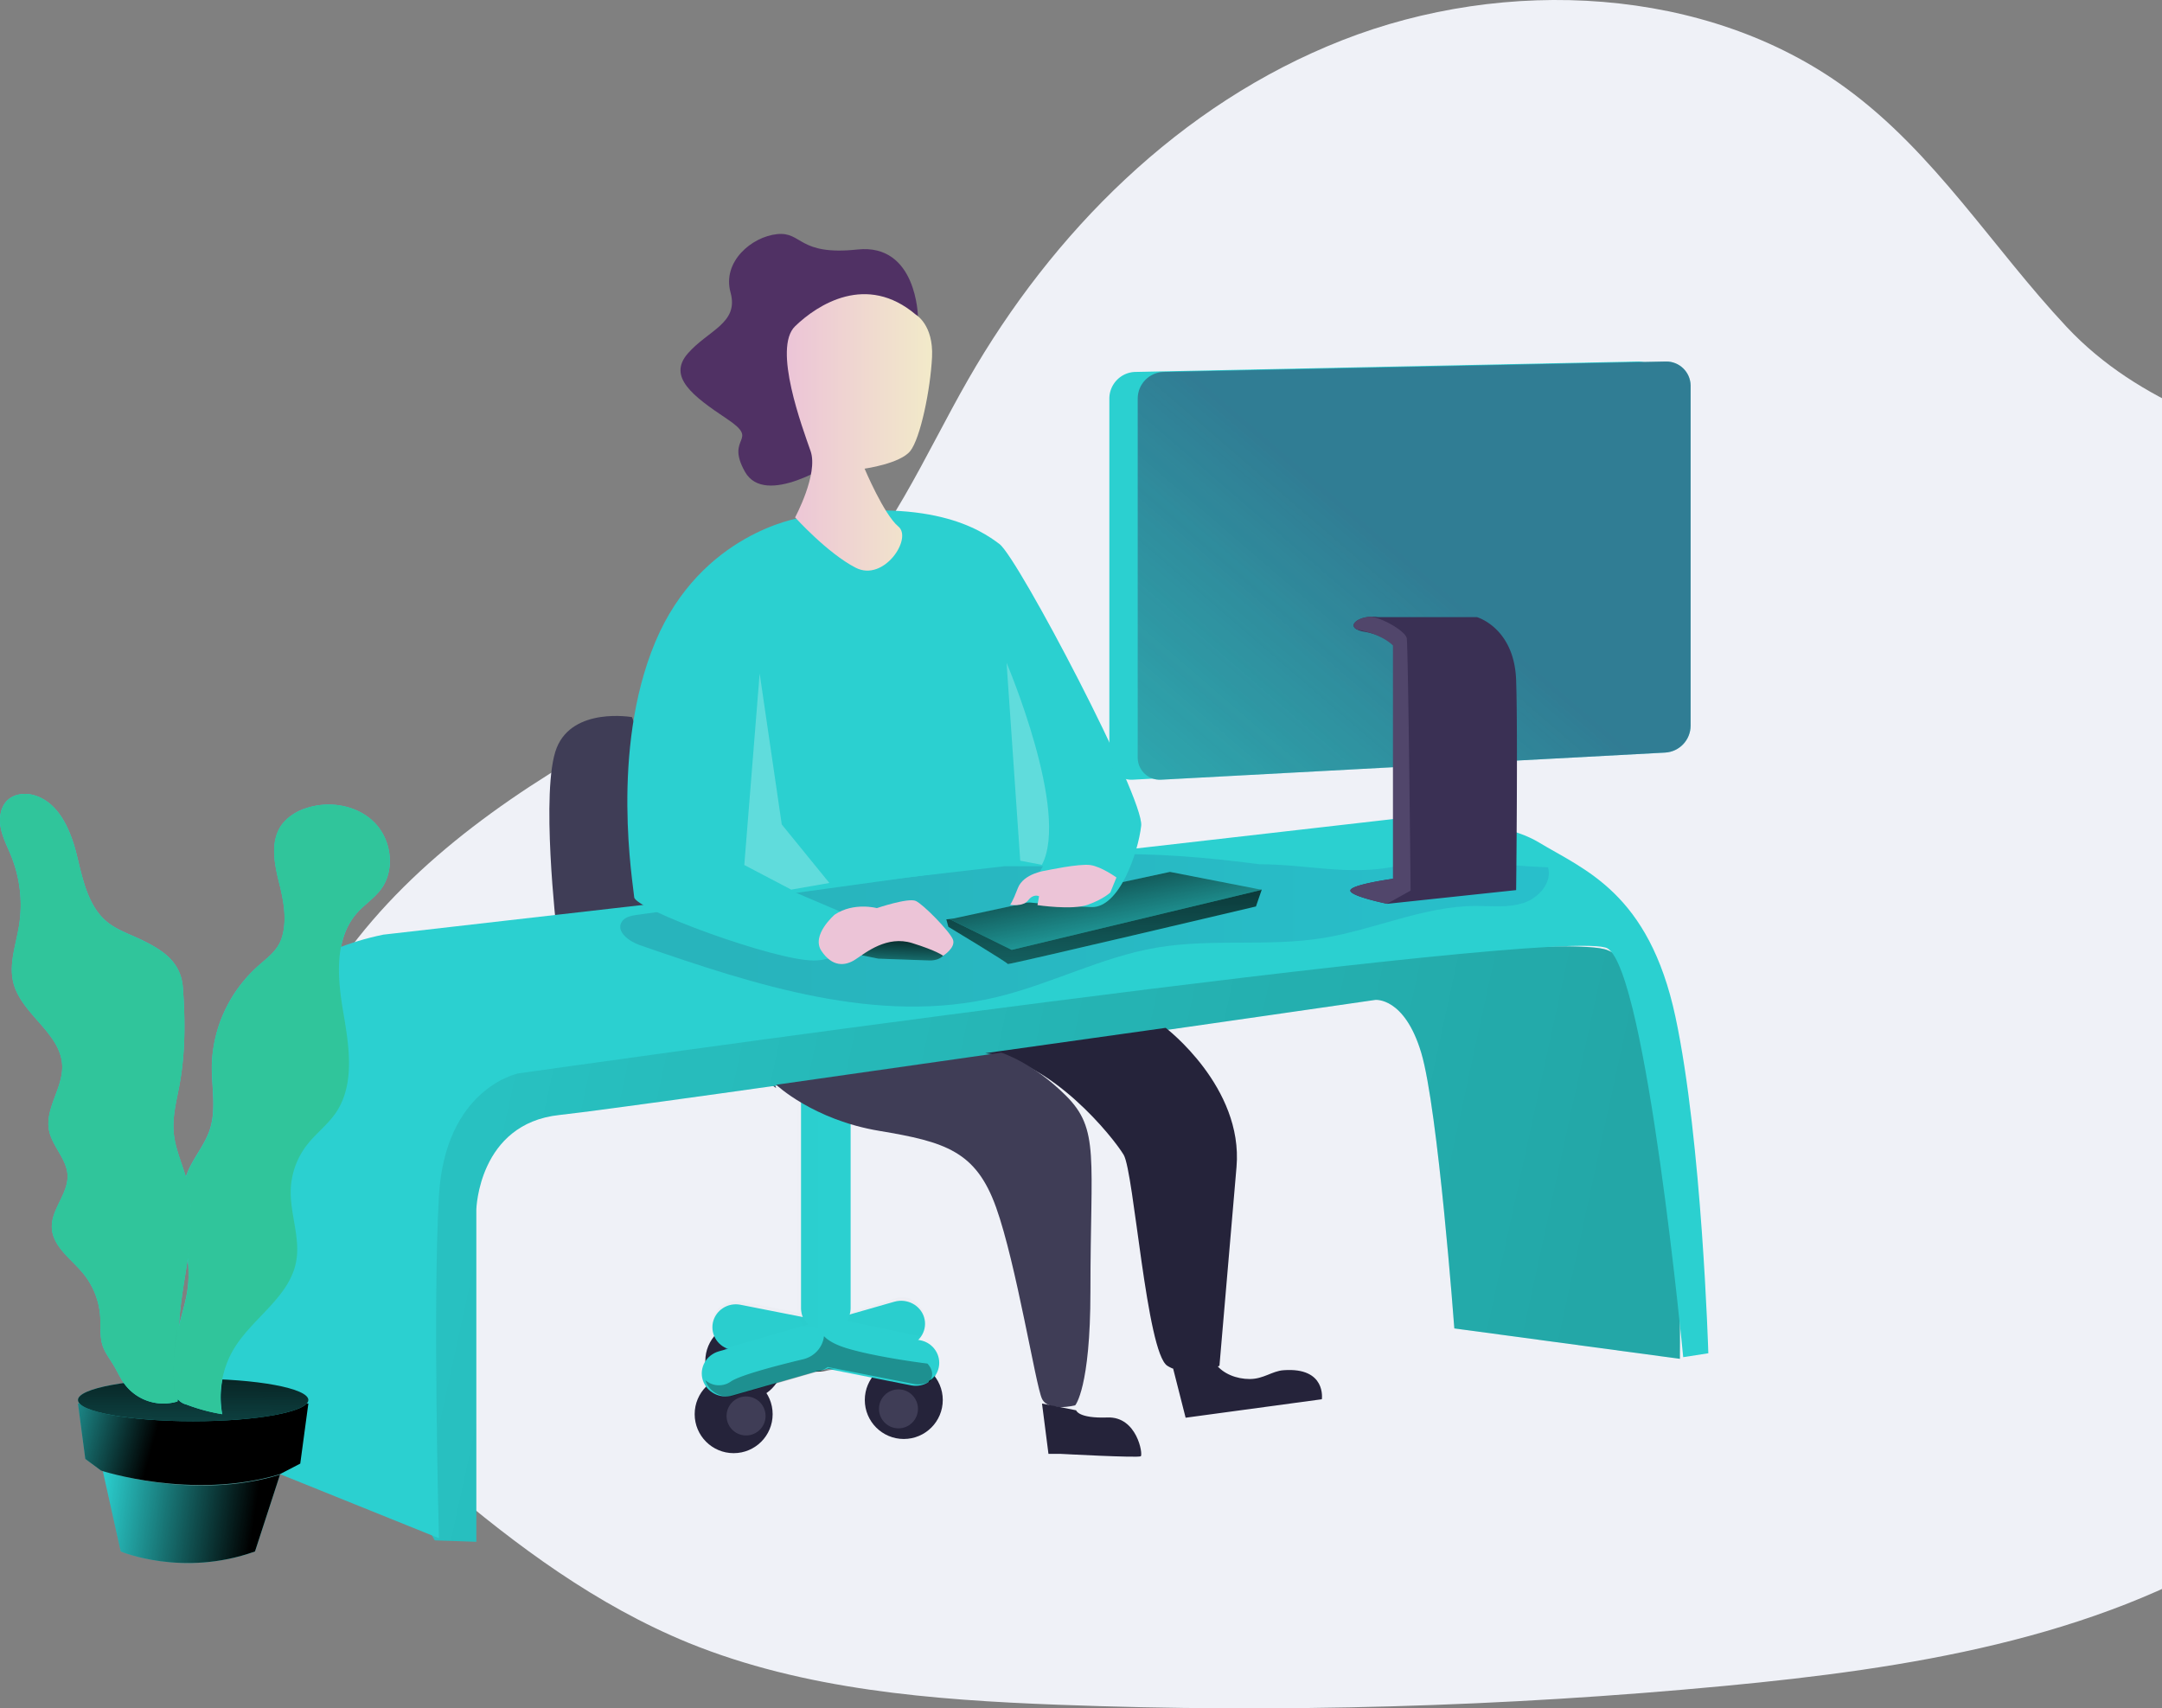 <svg xmlns="http://www.w3.org/2000/svg" width="610" height="482" fill="none"><rect width="100%" height="100%" fill="#808080" stroke="none"/><path fill="#EFF1F7" d="M583.079 92.214c-20.972-22.385-37.207-49.107-62.274-67.375-39.374-28.754-96.041-31.558-142.081-13.494-46.039 18.063-81.904 54.474-105.543 95.703-12.435 21.692-22.202 45.354-40.423 63.08-15.403 14.976-35.648 24.531-54.843 34.938-30.948 16.733-60.752 36.952-80.78 64.695-20.026 27.743-28.98 64.181-16.178 95.446 8.633 21.097 26.022 37.883 43.836 53.081 20.964 17.869 43.496 34.601 69.499 45.248 32.556 13.246 68.695 16.094 104.135 17.442 62.828 2.38 125.757.601 188.319-5.323 51.23-4.844 104.011-13.113 146.874-39.88 60.043-37.484 91.001-106.163 97.97-173.511 2.836-26.935 2.118-54.927-8.964-79.919-26.504-59.78-98.017-45.798-139.547-90.131Z"/><path fill="#3F3D56" d="M178.317 202.334s-16.6-2.947-21.25 8.669c-4.65 11.616 0 51.733 0 51.733L219 307l-40.683-104.666Z"/><path fill="#2BD0D0" d="m256.202 379.727-24.555 7.008c-3.568 1.009-7.31-.952-8.372-4.386-1.047-3.438.987-7.046 4.55-8.069l24.522-7.014c3.565-1.01 7.307.947 8.372 4.379 1.058 3.433-.961 7.045-4.517 8.082Z"/><circle cx="255" cy="395" r="11" fill="#25233A"/><circle cx="253.5" cy="397.5" r="5.5" fill="#3F3D56"/><circle cx="210" cy="384" r="11" fill="#25233A"/><path fill="url(#a)" d="M214 384.5a5.5 5.5 0 1 1-11 0 5.5 5.5 0 1 1 11 0Z"/><circle cx="207" cy="399" r="11" fill="#25233A"/><path fill="#3F3D56" d="M216 399.5a5.5 5.5 0 1 1-11 0 5.5 5.5 0 1 1 11 0Z"/><path fill="#2BD0D0" d="m257.085 390.874-50.787-10.046c-3.574-.717-5.884-4.13-5.168-7.636.732-3.5 4.211-5.764 7.785-5.066l50.787 10.027c3.574.717 5.884 4.131 5.168 7.637-.723 3.507-4.204 5.781-7.785 5.084Z"/><path fill="#2BD0D0" d="M226 310h14v58.999a6.999 6.999 0 0 1-6.997 7.001 6.998 6.998 0 0 1-6.996-7.001V310H226Z"/><path fill="#2BD0D0" d="m231.187 386.708-24.537 7.025c-3.568 1.014-7.314-.949-8.375-4.388-1.047-3.441.987-7.05 4.548-8.074l24.537-7.005c3.564-1.011 7.304.948 8.368 4.381 1.039 3.435-.989 7.034-4.541 8.061Z"/><path fill="url(#b)" d="m236 386.26-3.125.551c-.932.163-1.907.222-2.875.172l1.305-.228a10.294 10.294 0 0 0 2.507-.755l2.188.26Z"/><path fill="url(#c)" d="M261 372.738a6.914 6.914 0 0 1-1.46 4.262L239 372.65a7.104 7.104 0 0 0 1.098-2.462l12.654-3.923a6.2 6.2 0 0 1 4.913.579c1.5.867 2.609 2.324 3.083 4.048.164.6.249 1.222.252 1.846Z"/><path fill="url(#d)" d="M225.221 371.103a5.779 5.779 0 0 1-.221-1.58V311h5.943v63.071c-.059.309-.039.626.057.929a9.262 9.262 0 0 0-2.845-.511c-.691-.04-1.385-.04-2.076 0l.425-.1c.262-.04-.94-2.091-1.283-3.286Z" opacity=".31"/><path fill="url(#e)" d="M262.289 389.8a6.67 6.67 0 0 1-3.17.796 7.059 7.059 0 0 1-1.329-.129l-22.408-4.407-1.867-.363a6.519 6.519 0 0 1-2.133 1.055l-1.11.317-23.025 6.666c-3.514 1.007-7.202-.943-8.247-4.362 1.997 1.805 5.029 1.973 7.223.401 2.811-1.896 14.002-4.743 20.341-6.257 2.996-.698 5.288-3.049 5.848-5.999a4.13 4.13 0 0 1 .08-.518c1.056 1.113 2.997 2.362 6.505 3.423 8.639 2.589 22.667 4.304 22.667 4.304s2.532 2.42.625 5.073Z" opacity=".31"/><path fill="url(#f)" d="M264 388a7.623 7.623 0 0 1-2 2 120.6 120.6 0 0 0 2-2Z"/><path fill="url(#g)" d="M226.299 370.559a6.828 6.828 0 0 0 1.701 3.129c-.209.04-.425.093-.641.152L206.088 380c-3.271-.813-5.426-3.865-5.044-7.146.381-3.28 3.181-5.781 6.556-5.854.453.001.905.045 1.349.132l17.35 3.427Z"/><path fill="#503164" d="M259 89.407s-.276-20.805-17.075-19.01c-16.799 1.793-15.511-5.095-22.687-4.339-7.175.757-15.511 7.786-13.117 16.468 2.395 8.682-6.332 10.623-12.064 17.21-5.733 6.587 1.349 11.976 11.006 18.416 9.657 6.44-.6 4.773 5.125 14.955 5.726 10.181 25.107-2.825 25.107-2.825L259 89.407Z"/><path fill="#2BD0D0" d="m122.664 434.601 11.729.399v-93.745s.591-24.241 23.453-26.673c22.861-2.431 230.196-32.466 230.196-32.466s8.218-.87 12.951 14.901c4.733 15.771 9.34 77.787 9.34 77.787l63.64 8.577s1.679-109.549-21.302-115.595c-22.981-6.045-323.522 24.76-323.522 24.76s-22.291 116.352-6.485 142.055Z"/><path fill="url(#h)" d="m122.664 434.601 11.729.399v-93.745s.591-24.241 23.453-26.673c22.861-2.431 230.196-32.466 230.196-32.466s8.218-.87 12.951 14.901c4.733 15.771 9.34 77.787 9.34 77.787l63.64 8.577s1.679-109.549-21.302-115.595c-22.981-6.045-323.522 24.76-323.522 24.76s-22.291 116.352-6.485 142.055Z" opacity=".197"/><path fill="#2BD0D0" d="M62 303.784s5.744-31.756 46.144-40.079l285.183-32.643s27.996-1.16 40.804 6.587c12.808 7.746 31.088 14.168 38.583 49.223 7.495 35.056 9.286 94.942 9.286 94.942l-7.09 1.1s-10.348-108.44-21.311-115.306c-10.964-6.865-307.403 35.255-307.403 35.255s-20.561 4.088-22.352 34.532c-1.791 30.443 0 96.605 0 96.605L62 409.057V303.784Z"/><path fill="url(#i)" d="M355.425 243.844c-14.762-1.9-29.644-3.276-44.519-2.719-11.179.432-22.286 1.965-33.372 3.492l-97.775 13.503c-1.659.229-3.55.603-4.379 2.044-1.593 2.752 2.149 5.464 5.181 6.512 32.51 11.256 67.243 22.656 100.708 14.63 15.3-3.669 29.511-11.288 45.03-13.935 15.518-2.647 31.448-.21 46.933-2.706 14.557-2.345 28.417-9.009 43.172-9.074 4.525 0 9.183.577 13.475-.839 4.293-1.415 8.088-5.739 6.9-10.05-13.853-.478-29.404-3.007-42.992-.262-13.449 2.712-24.894-.596-38.362-.596Z" opacity=".19"/><path fill="#2BD0D0" d="m267 259.38.57 2.114s16.881 10.173 16.775 10.501c-.106.328 70.024-16.239 70.024-16.239L356 251l-89 8.38Z"/><path fill="url(#j)" d="m267 259.38.57 2.114s16.881 10.173 16.775 10.501c-.106.328 70.024-16.239 70.024-16.239L356 251l-89 8.38Z"/><path fill="#2BD0D0" d="M268 259.364 330.107 246 356 251.054 285.442 268 268 259.364Z"/><path fill="url(#k)" d="M268 259.364 330.107 246 356 251.054 285.442 268 268 259.364Z"/><path fill="#2BD0D0" d="m247.832 270.484 14.457.512s3.672.228 4.621-2.717c.949-2.945-5.89-9.16-6.623-9.277-.733-.118-19.759 5.219-17.017 10.556l4.562.926Z"/><path fill="url(#l)" d="m247.832 270.484 14.457.512s3.672.228 4.621-2.717c.949-2.945-5.89-9.16-6.623-9.277-.733-.118-19.759 5.219-17.017 10.556l4.562.926Z"/><path fill="#2BD0D0" d="m79 416.056-7.058 21.677c-20.473 7.351-37.88 0-37.88 0L29 415s25.535 8.56 50 1.056Z"/><path fill="url(#m)" d="m79 416.056-7.058 21.677c-20.473 7.351-37.88 0-37.88 0L29 415s25.535 8.56 50 1.056Z"/><path fill="#2BD0D0" d="m87 396-2.284 16.943-5.786 3.008c-24.649 7.421-50.415-1.038-50.415-1.038l-4.443-3.283L22 396h65Z"/><path fill="url(#n)" d="m87 396-2.284 16.943-5.786 3.008c-24.649 7.421-50.415-1.038-50.415-1.038l-4.443-3.283L22 396h65Z"/><ellipse cx="54.5" cy="395" fill="#2BD0D0" rx="32.5" ry="6"/><ellipse cx="54.5" cy="395" fill="url(#o)" rx="32.5" ry="6"/><path fill="#2BD0D0" d="M39.641 265.03c-3.182-1.515-6.603-2.658-9.356-4.871-5.547-4.498-6.953-12.247-8.69-19.197-1.736-6.951-5.097-14.593-11.944-16.587-2.562-.737-5.567-.445-7.515 1.389-2.053 1.934-2.47 5.11-1.908 7.915.561 2.804 1.928 5.316 2.985 7.974a36.877 36.877 0 0 1 2.172 19.477c-.865 5.389-2.932 10.851-1.605 16.134 2.252 8.964 13.47 14.221 13.78 23.457.212 6.233-4.885 12.001-3.73 18.135.852 4.538 5.005 8.08 5.23 12.692.25 5.23-4.662 9.655-4.424 14.885.238 5.23 5.427 8.725 8.815 12.839a21.45 21.45 0 0 1 4.827 12.193c.178 2.791-.179 5.682.726 8.327.66 1.933 1.98 3.575 3.004 5.316 1.13 1.88 1.981 3.914 3.341 5.655a13.696 13.696 0 0 0 14.725 4.651c1.05-6.95.132-14.041.423-21.065.574-13.609 5.691-27.324 2.416-40.535-1.201-4.844-3.512-9.443-3.922-14.413-.363-4.439.812-8.838 1.631-13.217 1.69-9.044 1.664-18.394.97-27.538-.547-7.256-5.618-10.599-11.95-13.616Z"/><path fill="#2BD0D0" d="M59.752 300.767c-.053 6.062 1.33 12.329-.612 18.085-1.47 4.362-4.702 7.934-6.371 12.223-3.85 9.899 1.33 21 .273 31.569-.44 4.355-1.936 8.538-2.88 12.814a51.239 51.239 0 0 0-.851 16.485 4.171 4.171 0 0 0 3.325 4.342A51.957 51.957 0 0 0 62.711 399a26.639 26.639 0 0 1 3.445-18.59c5.274-8.63 15.522-14.446 17.43-24.359 1.29-6.712-1.715-13.524-1.502-20.355a21.886 21.886 0 0 1 4.482-12.548c2.48-3.227 5.839-5.723 8.147-9.069 5.546-8.067 3.817-18.849 2.168-28.495-1.65-9.647-2.607-20.748 3.91-28.057 2.062-2.311 4.748-4.044 6.617-6.513 4.163-5.504 3.112-13.983-1.729-18.902-4.841-4.92-12.636-6.281-19.22-4.116a13.858 13.858 0 0 0-7.009 4.76c-3.325 4.714-1.995 11.154-.585 16.757 1.23 4.867 2.221 10.483.538 15.39-1.256 3.651-4.442 5.63-7.149 8.172a38.903 38.903 0 0 0-12.502 27.692Z"/><path fill="#30C59B" d="M53.062 354.522c-.938 6.593-2.292 13.239-2.57 19.851v.665a1.77 1.77 0 0 1-.111.479 51.676 51.676 0 0 0-.866 16.501c.036.893.261 1.768.66 2.566-.032.279-.072.551-.111.83a13.702 13.702 0 0 1-14.73-4.652c-1.32-1.741-2.213-3.775-3.342-5.655-1.057-1.748-2.345-3.39-3.005-5.317-.905-2.658-.549-5.536-.727-8.327a21.455 21.455 0 0 0-4.828-12.196c-3.389-4.087-8.587-7.516-8.818-12.833-.231-5.317 4.676-9.656 4.425-14.887-.224-4.612-4.379-8.154-5.23-12.693-1.157-6.135 3.962-11.903 3.731-18.137-.31-9.238-11.532-14.495-13.785-23.46-1.32-5.284.74-10.747 1.605-16.136a36.878 36.878 0 0 0-2.146-19.46c-1.057-2.658-2.424-5.163-2.986-7.975-.561-2.811-.145-5.981 1.909-7.922 1.982-1.834 4.954-2.126 7.517-1.389 6.856 1.994 10.204 9.664 11.948 16.615 1.744 6.952 3.144 14.694 8.692 19.2 2.742 2.227 6.176 3.356 9.36 4.872 6.34 3.017 11.413 6.36 11.955 13.551.66 9.144.72 18.495-.97 27.54-.82 4.38-1.982 8.779-1.632 13.219.35 4.439 2.272 8.64 3.527 12.946.139.485.277.977.396 1.469 1.665 6.839 1.13 13.757.132 20.735Z"/><path fill="url(#p)" d="M49.718 394a7.788 7.788 0 0 1-.502-2.488 67.11 67.11 0 0 1 .636-16.047c.025-.155.053-.31.082-.465-.172 6.346.373 12.744-.215 19Z"/><path fill="#30C59B" d="M107.393 251.014c-1.871 2.469-4.562 4.202-6.627 6.513-6.527 7.303-5.568 18.41-3.916 28.057 1.651 9.646 3.383 20.428-2.172 28.495-2.31 3.319-5.674 5.842-8.159 9.069a21.865 21.865 0 0 0-4.49 12.548c-.212 6.831 2.798 13.643 1.506 20.355-1.911 9.913-12.175 15.742-17.457 24.359A26.645 26.645 0 0 0 62.654 399a51.837 51.837 0 0 1-10.064-2.715 5.429 5.429 0 0 1-2.344-1.415 2.433 2.433 0 0 1-.247-.345 6.228 6.228 0 0 1-.699-2.549c-.599-5.507-.3-11.074.886-16.485.033-.16.073-.319.113-.478.946-4.11 2.345-8.14 2.771-12.336.227-2.72.173-5.456-.16-8.166 1.006-6.971 1.545-13.882-.153-20.668a36.92 36.92 0 0 0-.4-1.467c.127-.425.273-.85.44-1.268 1.672-4.289 4.909-7.861 6.38-12.223 1.939-5.756.56-12.023.613-18.085.087-10.469 4.823-20.581 12.429-27.725 2.71-2.542 5.901-4.521 7.16-8.172 1.685-4.907.666-10.523-.54-15.39-1.418-5.603-2.764-12.043.587-16.757 1.665-2.337 4.289-3.857 7.02-4.76 6.567-2.165 14.407-.804 19.249 4.116 4.842 4.919 5.868 13.431 1.698 18.902Z"/><path fill="#2BD0D0" d="M225.573 146.146s-27.817 4.3-40.684 34.977c-12.867 30.677-6.176 68.683-5.951 72.027.225 3.344 39.428 17.85 50.635 17.85 11.208 0 13.542-11.229 13.542-11.229l-19.803-8.433 60.17-6.949h10.804l-5.951 10.032s11.743 1.231 19.592 1.511c7.848.281 13.178-15.241 14.057-22.959.879-7.717-34.667-75.458-39.977-79.47-5.309-4.013-19.717-13.817-56.434-7.357Z"/><path fill="url(#q)" d="M258.392 88.776s5.032 2.83 4.579 11.985c-.452 9.155-3.289 22.932-6.152 26.5-2.864 3.569-12.879 4.968-12.879 4.968s5.463 12.977 9.529 16.326-4.086 15.687-12.015 11.639c-7.928-4.049-17.12-14.216-17.12-14.216s6.612-12.245 4.376-18.69c-2.235-6.445-10.772-29.063-4.376-35.242 6.396-6.18 20.186-15.035 34.058-3.27Z"/><path fill="#fff" d="M214.334 190 210 244.055 223.238 251 234 249.122l-13.428-16.504L214.334 190ZM284 187s17.909 42.077 9.97 57l-6.116-1.161L284 187Z" opacity=".25"/><path fill="url(#r)" d="M235.522 258.045s-6.766 5.775-3.746 10.267c3.02 4.491 6.625 4.363 9.631 2.355 3.006-2.009 8.911-6.776 15.946-4.588 7.035 2.188 8.744 3.58 8.744 3.58s3.705-2.316 2.744-4.639c-.962-2.323-8.32-9.849-10.452-10.825-2.132-.975-10.983 2.021-10.983 2.021s-6.503-1.758-11.884 1.829Z"/><path fill="url(#s)" d="M295.191 245.598s-6.385.759-7.998 4.957c-1.613 4.198-2.193 4.709-2.193 4.709s3.606.691 5.106-1.263c1.499-1.954 3.059-1.133 3.059-1.133l-.447 2.507s9.798 1.477 14.224-.111c4.425-1.588 6.325-3.452 6.325-3.452l1.733-4.24s-4.179-3.031-7.332-3.5c-3.152-.47-12.477 1.526-12.477 1.526Z"/><path fill="#25233A" d="M328.893 290s21.934 16.687 19.984 39.259c-1.949 22.572-4.813 56.087-4.813 56.087s-8.846 3.722-14.707 0c-5.862-3.722-9.411-54.649-12.315-59.513-2.904-4.864-20.375-26.791-39.042-28.679L328.893 290Z"/><path fill="#3F3D56" d="M219 306.058s10.444 9.895 29.062 13.002c18.619 3.107 27.297 5.7 32.987 21.605 5.69 15.905 11.148 50.137 12.935 53.963 1.786 3.826 9.382 1.874 9.382 1.874s4.296-4.895 4.296-32.114c0-37.946 2.655-45.724-6.913-55.256-9.568-9.533-18.272-12.132-18.272-12.132L219 306.058Z"/><path fill="#25233A" d="m294 396 1.82 14.197h3.408s21.948 1.187 22.636.675c.688-.513-1.057-11.243-9.372-10.94-8.316.304-8.861-2.023-8.861-2.023L294 396ZM331 386.156 334.518 400l38.437-5.212s1.353-9.093-10.823-8.191c-3.214.234-5.608 2.465-9.471 2.485-3.863.02-7.563-1.543-9.511-4.082L331 386.156Z"/><path fill="#2BD0D0" d="m461.804 212.337-142.243 7.654c-3.44.181-6.376-2.471-6.561-5.926V112.473c.003-4.101 3.267-7.448 7.348-7.535l141.661-2.937a6.838 6.838 0 0 1 4.886 1.917 6.899 6.899 0 0 1 2.105 4.827v95.971c-.005 4.056-3.164 7.402-7.196 7.621Z"/><path fill="#2BD0D0" d="m469.804 212.337-142.249 7.655c-3.44.177-6.373-2.478-6.555-5.934V112.473c-.004-4.102 3.26-7.452 7.342-7.535l141.68-2.937c3.777-.07 6.898 2.943 6.978 6.738v95.977c-.005 4.057-3.164 7.403-7.196 7.621Z"/><path fill="url(#t)" d="m469.804 212.337-142.249 7.655c-3.44.177-6.373-2.478-6.555-5.934V112.473c-.004-4.102 3.26-7.452 7.342-7.535l141.68-2.937c3.777-.07 6.898 2.943 6.978 6.738v95.977c-.005 4.057-3.164 7.403-7.196 7.621Z"/><path fill="#3A3054" d="M427.773 251.138 391.478 255s-11.053-2.23-10.455-3.862c.599-1.633 12.156-3.205 12.156-3.205v-65.804c-.099-.146-1.621-2.084-5.789-3.319a20.87 20.87 0 0 0-2.459-.57 7.283 7.283 0 0 1-2.06-.624c-2.479-1.281.259-3.511 4.107-3.61a9.615 9.615 0 0 1 1.802.106h27.913s10.568 2.973 11.08 17.811c.511 14.839 0 59.215 0 59.215Z"/><path fill="#51466B" d="M398 251.277 391.322 255s-10.888-2.23-10.299-3.863c.589-1.632 11.995-3.205 11.995-3.205v-65.809c-.138-.152-1.807-1.898-5.703-3.318a28.703 28.703 0 0 0-4.452-1.195c-2.442-1.281.255-3.51 4.046-3.61 3.228.445 9.585 4.028 9.998 6.073.412 2.044 1.093 71.204 1.093 71.204Z"/><path fill="url(#u)" d="M263 389c-.881 1.001-1.291 1.371-.77.547.27-.159.527-.342.77-.547Z"/><defs><linearGradient id="a" x1="203" x2="214" y1="390" y2="390" gradientUnits="userSpaceOnUse"><stop stop-color="#183866"/><stop offset="1" stop-color="#1A7FC1"/></linearGradient><linearGradient id="b" x1="229.992" x2="236" y1="387.001" y2="387.001" gradientUnits="userSpaceOnUse"><stop/><stop offset=".99" stop-opacity=".01"/></linearGradient><linearGradient id="c" x1="263.916" x2="276.23" y1="107.831" y2="130.866" gradientUnits="userSpaceOnUse"><stop/><stop offset=".99" stop-opacity=".01"/></linearGradient><linearGradient id="d" x1="289.529" x2="244.041" y1="-96.56" y2="-96.669" gradientUnits="userSpaceOnUse"><stop/><stop offset=".99" stop-opacity=".01"/></linearGradient><linearGradient id="e" x1="357.142" x2="346.535" y1="99.999" y2="50.894" gradientUnits="userSpaceOnUse"><stop/><stop offset=".99" stop-opacity=".01"/></linearGradient><linearGradient id="f" x1="309.847" x2="305.879" y1="54.318" y2="53.065" gradientUnits="userSpaceOnUse"><stop/><stop offset=".99" stop-opacity=".01"/></linearGradient><linearGradient id="g" x1="258.106" x2="241.633" y1="99.508" y2="118.4" gradientUnits="userSpaceOnUse"><stop/><stop offset=".99" stop-opacity=".01"/></linearGradient><linearGradient id="h" x1="524.505" x2="33.062" y1="22.549" y2="-84.28" gradientUnits="userSpaceOnUse"><stop/><stop offset="1" stop-opacity=".01"/></linearGradient><linearGradient id="i" x1="212.123" x2="474.119" y1="244.726" y2="244.726" gradientUnits="userSpaceOnUse"><stop stop-color="#183866"/><stop offset="1" stop-color="#1A7FC1"/></linearGradient><linearGradient id="j" x1="75.456" x2="76.999" y1="225.212" y2="332.94" gradientUnits="userSpaceOnUse"><stop/><stop offset=".99" stop-opacity=".01"/></linearGradient><linearGradient id="k" x1="197.154" x2="206.217" y1="250.814" y2="297.211" gradientUnits="userSpaceOnUse"><stop/><stop offset=".99" stop-opacity=".01"/></linearGradient><linearGradient id="l" x1="237.493" x2="236.892" y1="260.691" y2="279.145" gradientUnits="userSpaceOnUse"><stop/><stop offset=".99" stop-opacity=".01"/></linearGradient><linearGradient id="m" x1="126.11" x2="82.371" y1="47.954" y2="41.709" gradientUnits="userSpaceOnUse"><stop/><stop offset=".99" stop-opacity=".01"/></linearGradient><linearGradient id="n" x1="133.367" x2="98.535" y1="77.173" y2="67.664" gradientUnits="userSpaceOnUse"><stop/><stop offset=".99" stop-opacity=".01"/></linearGradient><linearGradient id="o" x1="-192.124" x2="-192.764" y1="370.797" y2="463.661" gradientUnits="userSpaceOnUse"><stop/><stop offset=".99" stop-opacity=".01"/></linearGradient><linearGradient id="p" x1="78.207" x2="74.684" y1="64.728" y2="64.788" gradientUnits="userSpaceOnUse"><stop/><stop offset=".99" stop-opacity=".01"/></linearGradient><linearGradient id="q" x1="221.984" x2="262.998" y1="161.009" y2="161.009" gradientUnits="userSpaceOnUse"><stop stop-color="#ECC4D7"/><stop offset=".42" stop-color="#EFD4D1"/><stop offset="1" stop-color="#F2EAC9"/></linearGradient><linearGradient id="r" x1="268.632" x2="306.631" y1="233.608" y2="233.608" gradientUnits="userSpaceOnUse"><stop stop-color="#ECC4D7"/><stop offset=".42" stop-color="#EFD4D1"/><stop offset="1" stop-color="#F2EAC9"/></linearGradient><linearGradient id="s" x1="322.292" x2="352.292" y1="239.852" y2="239.852" gradientUnits="userSpaceOnUse"><stop stop-color="#ECC4D7"/><stop offset=".42" stop-color="#EFD4D1"/><stop offset="1" stop-color="#F2EAC9"/></linearGradient><linearGradient id="t" x1="450.177" x2="326.849" y1="203.011" y2="346.362" gradientUnits="userSpaceOnUse"><stop stop-color="#362958" stop-opacity=".501"/><stop offset="1" stop-color="#34313D" stop-opacity=".01"/></linearGradient><linearGradient id="u" x1="302.125" x2="300.959" y1="46.165" y2="45.734" gradientUnits="userSpaceOnUse"><stop/><stop offset=".99" stop-opacity=".01"/></linearGradient></defs></svg>
